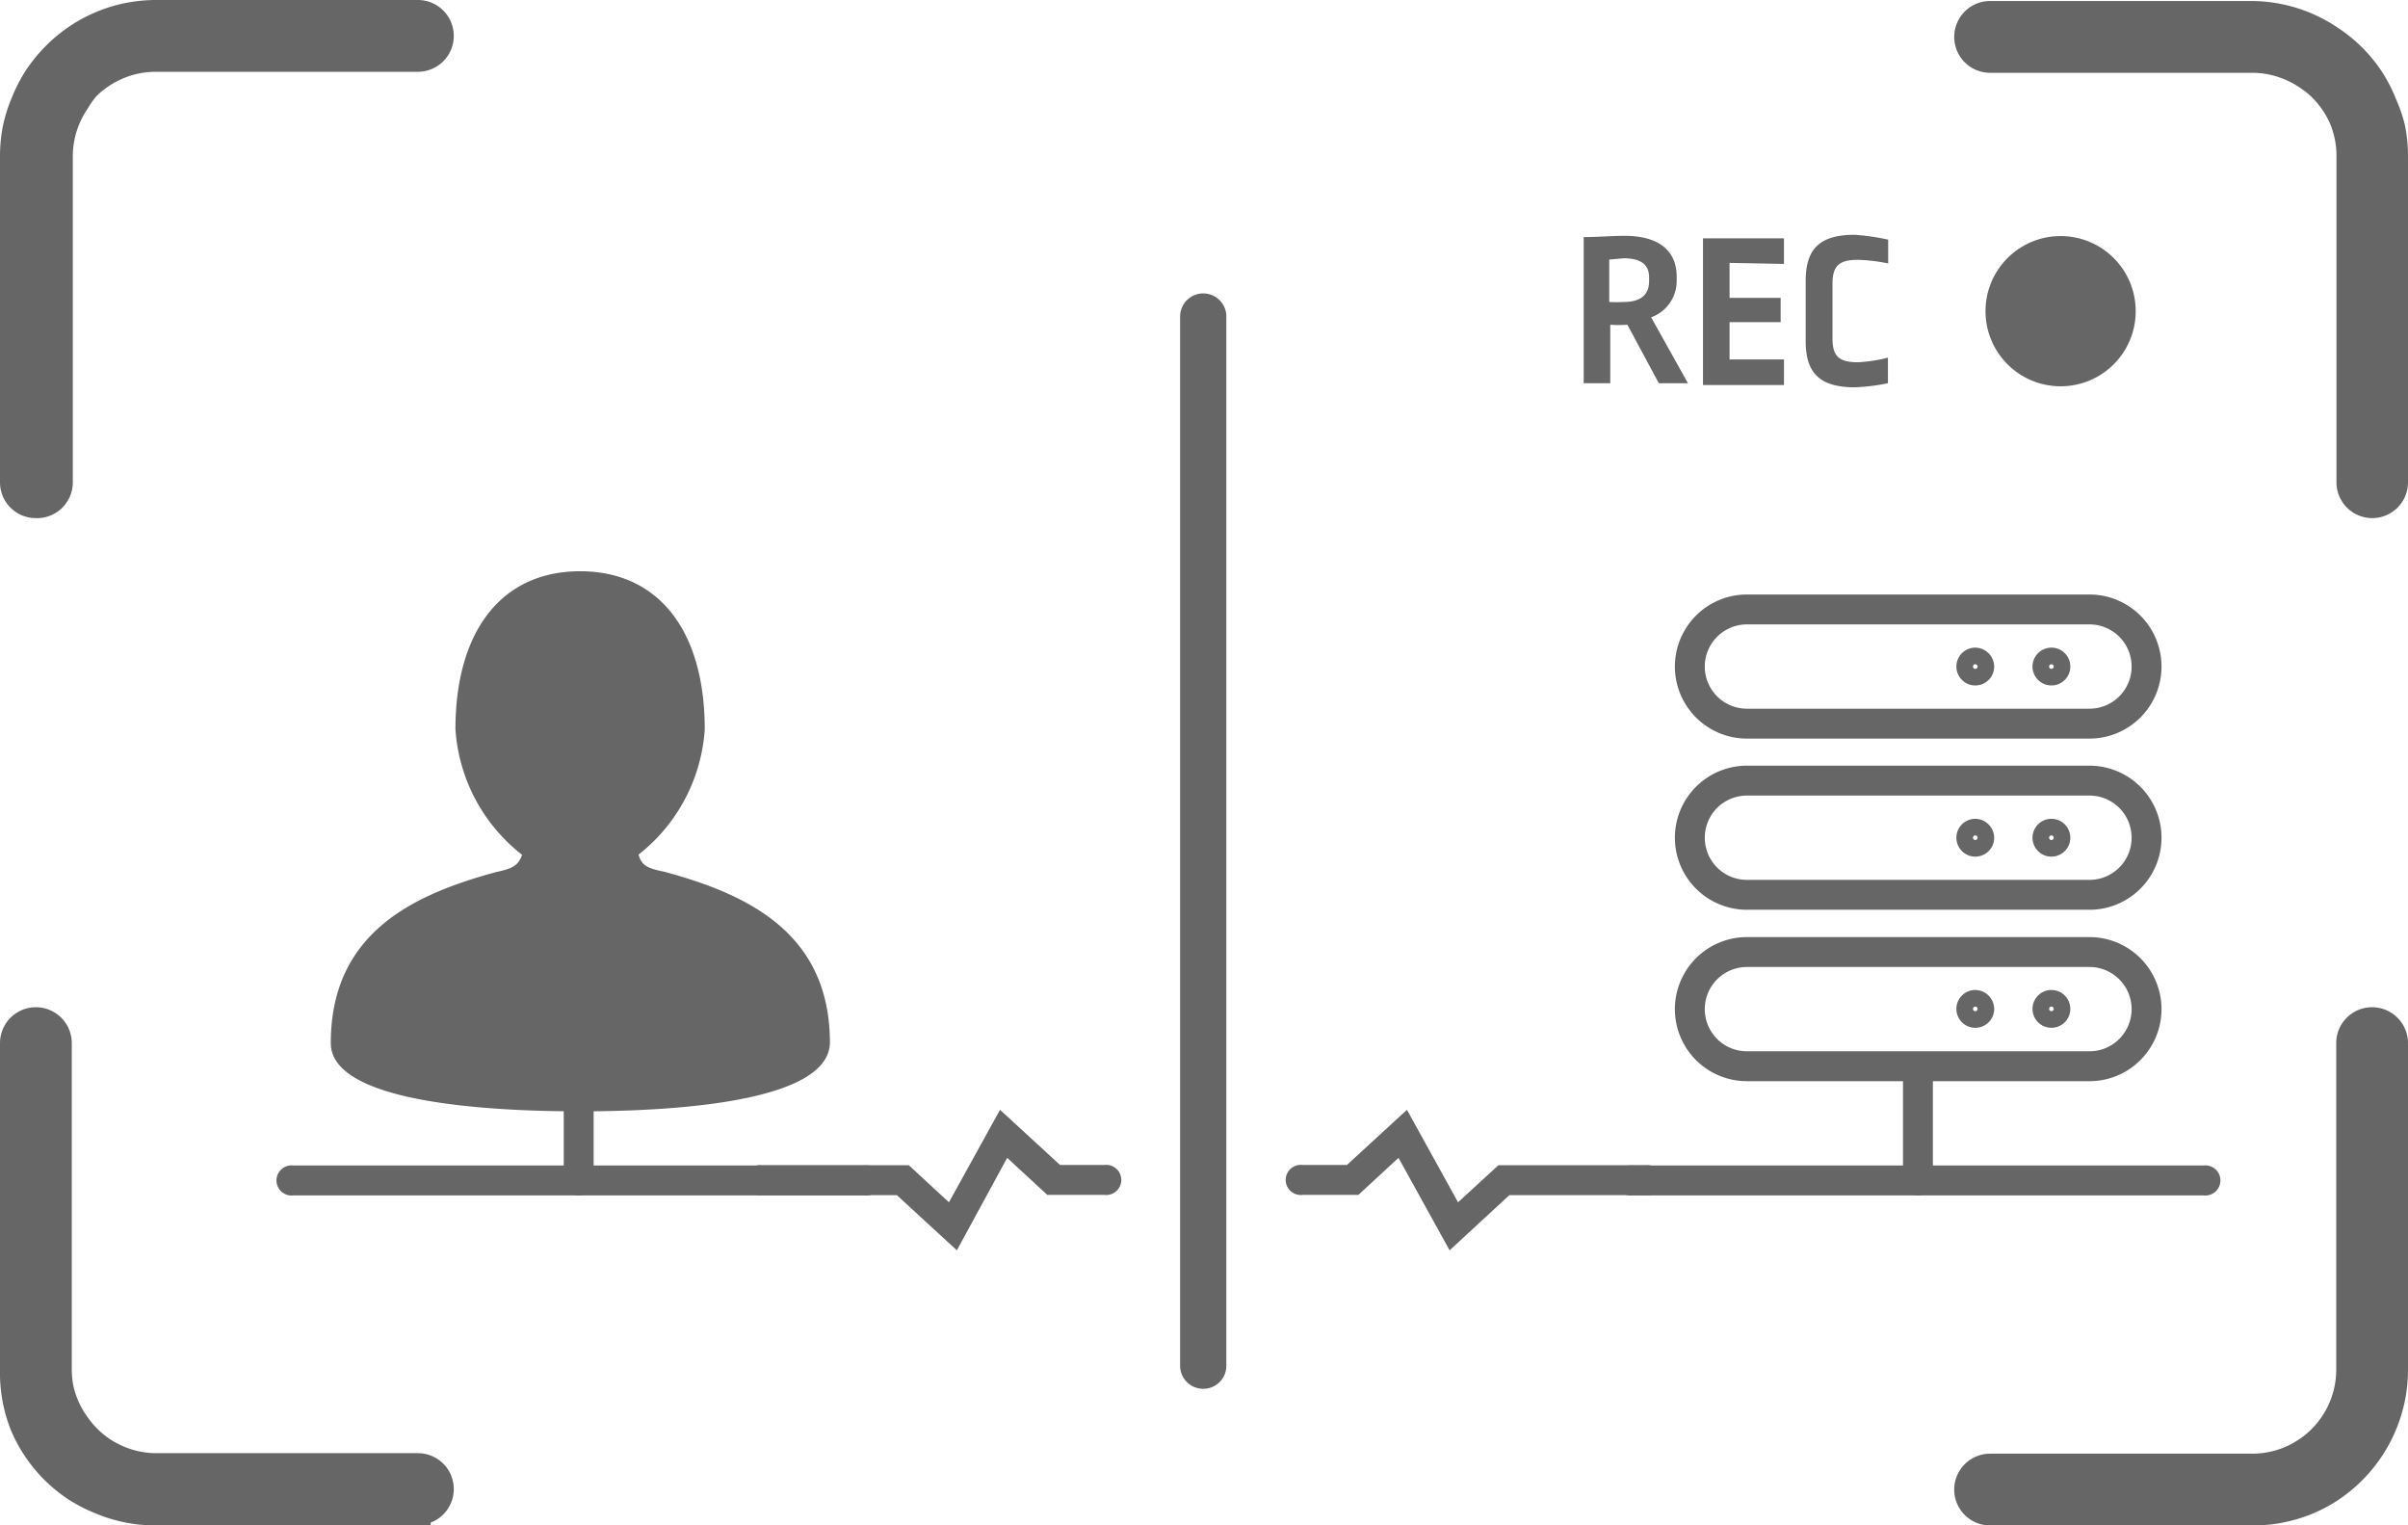<svg xmlns="http://www.w3.org/2000/svg" viewBox="0 0 94.27 59.71"><defs><style>.cls-1,.cls-2{fill:#666;}.cls-2{stroke:#666;stroke-miterlimit:10;}</style></defs><title>privileged_session_manager</title><g id="Layer_2" data-name="Layer 2"><g id="Layer_1-2" data-name="Layer 1"><path class="cls-1" d="M22.7,43.5c-3.64,0-9.75-.35-9.75-2.67,0-4.35,3.28-5.83,6.49-6.7h0c.67-.14.85-.27,1-.67a6.8,6.8,0,0,1-2.61-4.91c0-3.87,1.82-6.19,4.88-6.19s4.88,2.31,4.88,6.19A6.8,6.8,0,0,1,25,33.45c.11.4.29.53,1,.67h0c3.21.87,6.49,2.36,6.49,6.7C32.44,43.15,26.34,43.5,22.7,43.5Z"/><path class="cls-1" d="M47.1,54.36a.9.9,0,0,1-.9-.9V12.39a.9.9,0,1,1,1.81,0V53.46A.9.9,0,0,1,47.1,54.36Z"/><path class="cls-1" d="M56.75,48.94l-2-3.62-1.57,1.45H51a.59.59,0,1,1,0-1.17h1.73l2.35-2.16,2,3.62,1.58-1.45h5.75a.59.59,0,1,1,0,1.17H59.09Z"/><path class="cls-1" d="M37.46,48.94l-2.35-2.16H29.83a.59.59,0,1,1,0-1.17h5.75l1.57,1.45,2-3.62,2.35,2.16h1.73a.59.59,0,1,1,0,1.17H41l-1.57-1.45Z"/><path class="cls-1" d="M86.26,46.79H63.92a.59.59,0,1,1,0-1.17H86.26a.59.59,0,1,1,0,1.17Z"/><path class="cls-1" d="M75.09,46.79a.59.59,0,0,1-.59-.59V41.79a.59.59,0,0,1,1.17,0V46.2A.59.59,0,0,1,75.09,46.79Z"/><path class="cls-1" d="M81.8,42.32H68.39a2.82,2.82,0,1,1,0-5.64H81.8a2.82,2.82,0,1,1,0,5.64ZM68.39,37.85a1.65,1.65,0,0,0,0,3.3H81.8a1.65,1.65,0,0,0,0-3.3Z"/><path class="cls-1" d="M81.8,28.91H68.39a2.82,2.82,0,1,1,0-5.64H81.8a2.82,2.82,0,1,1,0,5.64ZM68.39,24.44a1.65,1.65,0,0,0,0,3.3H81.8a1.65,1.65,0,0,0,0-3.3Z"/><path class="cls-1" d="M81.8,35.61H68.39a2.82,2.82,0,1,1,0-5.64H81.8a2.82,2.82,0,1,1,0,5.64ZM68.39,31.14a1.65,1.65,0,1,0,0,3.3H81.8a1.65,1.65,0,1,0,0-3.3Z"/><path class="cls-1" d="M80.31,26a.09.09,0,1,1-.09.09.09.09,0,0,1,.09-.09m0-.65a.74.74,0,1,0,.74.74.74.74,0,0,0-.74-.74Z"/><path class="cls-1" d="M77.33,26a.09.09,0,1,1-.09.09.09.09,0,0,1,.09-.09m0-.65a.74.74,0,1,0,.74.74.75.75,0,0,0-.74-.74Z"/><path class="cls-1" d="M80.31,32.7a.09.09,0,1,1-.09.09.09.09,0,0,1,.09-.09m0-.65a.74.74,0,1,0,.74.74.74.74,0,0,0-.74-.74Z"/><path class="cls-1" d="M77.33,32.7a.09.09,0,1,1-.09.09.09.09,0,0,1,.09-.09m0-.65a.74.74,0,1,0,.74.74.75.75,0,0,0-.74-.74Z"/><path class="cls-1" d="M80.31,39.4a.09.09,0,1,1-.09.09.09.09,0,0,1,.09-.09m0-.65a.74.74,0,1,0,.74.74.74.74,0,0,0-.74-.74Z"/><path class="cls-1" d="M77.33,39.4a.09.09,0,1,1-.09.09.09.09,0,0,1,.09-.09m0-.65a.74.74,0,1,0,.74.74.75.75,0,0,0-.74-.74Z"/><circle class="cls-1" cx="80.67" cy="12.18" r="2.94"/><path class="cls-1" d="M65.64,10.83V11a1.51,1.51,0,0,1-1,1.42L66.08,15H64.94l-1.23-2.29a4.27,4.27,0,0,1-.67,0V15H62V9.28c.5,0,1.18-.05,1.59-.05C65,9.23,65.64,9.86,65.64,10.83ZM63,10.16v1.66a5.2,5.2,0,0,0,.56,0c.71,0,1-.31,1-.82v-.14c0-.49-.3-.75-1-.75Z"/><path class="cls-1" d="M67.71,10.29v1.37h2v.95h-2v1.46h2.13v1H66.67V9.33h3.17v1Z"/><path class="cls-1" d="M73.92,9.38l0,.93a7,7,0,0,0-1.18-.14c-.74,0-1,.23-1,.94v2.14c0,.69.25.93,1,.93A6.14,6.14,0,0,0,73.91,14l0,1a7.85,7.85,0,0,1-1.3.16c-1.42,0-1.92-.61-1.92-1.81V11c0-1.22.51-1.81,1.92-1.81A9.07,9.07,0,0,1,73.92,9.38Z"/><path class="cls-1" d="M33.84,46.79H11.49a.59.59,0,1,1,0-1.17H33.84a.59.59,0,1,1,0,1.17Z"/><path class="cls-1" d="M22.66,46.79a.59.59,0,0,1-.59-.59V41.79a.59.59,0,0,1,1.17,0V46.2A.59.59,0,0,1,22.66,46.79Z"/><path class="cls-2" d="M16.36,59.21H6.1a5.58,5.58,0,0,1-2.18-.44,5.67,5.67,0,0,1-1-.52,5.61,5.61,0,0,1-.83-.68,5.58,5.58,0,0,1-1.2-1.78A5.57,5.57,0,0,1,.5,53.61V40.83a.9.9,0,0,1,1.81,0V53.61a3.81,3.81,0,0,0,.08.77A3.78,3.78,0,0,0,3,55.73a3.84,3.84,0,0,0,1,1,3.81,3.81,0,0,0,.65.35,3.74,3.74,0,0,0,1.47.3H16.36a.9.9,0,1,1,0,1.81Z"/><path class="cls-2" d="M88.17,59.21H77.91a.9.9,0,1,1,0-1.81H88.17a3.78,3.78,0,0,0,1.48-.3,3.75,3.75,0,0,0,.64-.35,3.62,3.62,0,0,0,.56-.46,3.58,3.58,0,0,0,.46-.56,3.67,3.67,0,0,0,.35-.64,3.77,3.77,0,0,0,.3-1.48V40.83a.9.9,0,0,1,1.81,0V53.61a5.58,5.58,0,0,1-.44,2.18,5.62,5.62,0,0,1-2,2.46,5.7,5.7,0,0,1-.95.52,5.61,5.61,0,0,1-2.18.44Z"/><path class="cls-2" d="M92.87,19.78a.9.9,0,0,1-.9-.9V6.1a3.79,3.79,0,0,0-.3-1.48A3.9,3.9,0,0,0,91.32,4a4,4,0,0,0-.47-.56A3.73,3.73,0,0,0,90.29,3a3.79,3.79,0,0,0-.65-.35,3.74,3.74,0,0,0-1.47-.3H77.91a.9.9,0,1,1,0-1.81H88.17a5.56,5.56,0,0,1,3.13,1,5.54,5.54,0,0,1,.83.68,5.62,5.62,0,0,1,.68.83,5.56,5.56,0,0,1,.52,1A5.69,5.69,0,0,1,93.66,5a5.58,5.58,0,0,1,.11,1.13V18.88A.9.9,0,0,1,92.87,19.78Z"/><path class="cls-2" d="M1.4,19.78a.9.9,0,0,1-.9-.9V6.1A5.58,5.58,0,0,1,.61,5a5.68,5.68,0,0,1,.32-1,5.76,5.76,0,0,1,.52-1,5.66,5.66,0,0,1,.68-.83A5.57,5.57,0,0,1,5,.61,5.7,5.7,0,0,1,6.1.5H16.36a.9.9,0,1,1,0,1.81H6.1a3.78,3.78,0,0,0-1.48.3,3.87,3.87,0,0,0-1.21.81A3.93,3.93,0,0,0,3,4a3.77,3.77,0,0,0-.57,1.35,3.79,3.79,0,0,0-.08.76V18.88A.9.9,0,0,1,1.4,19.78Z"/></g></g></svg>